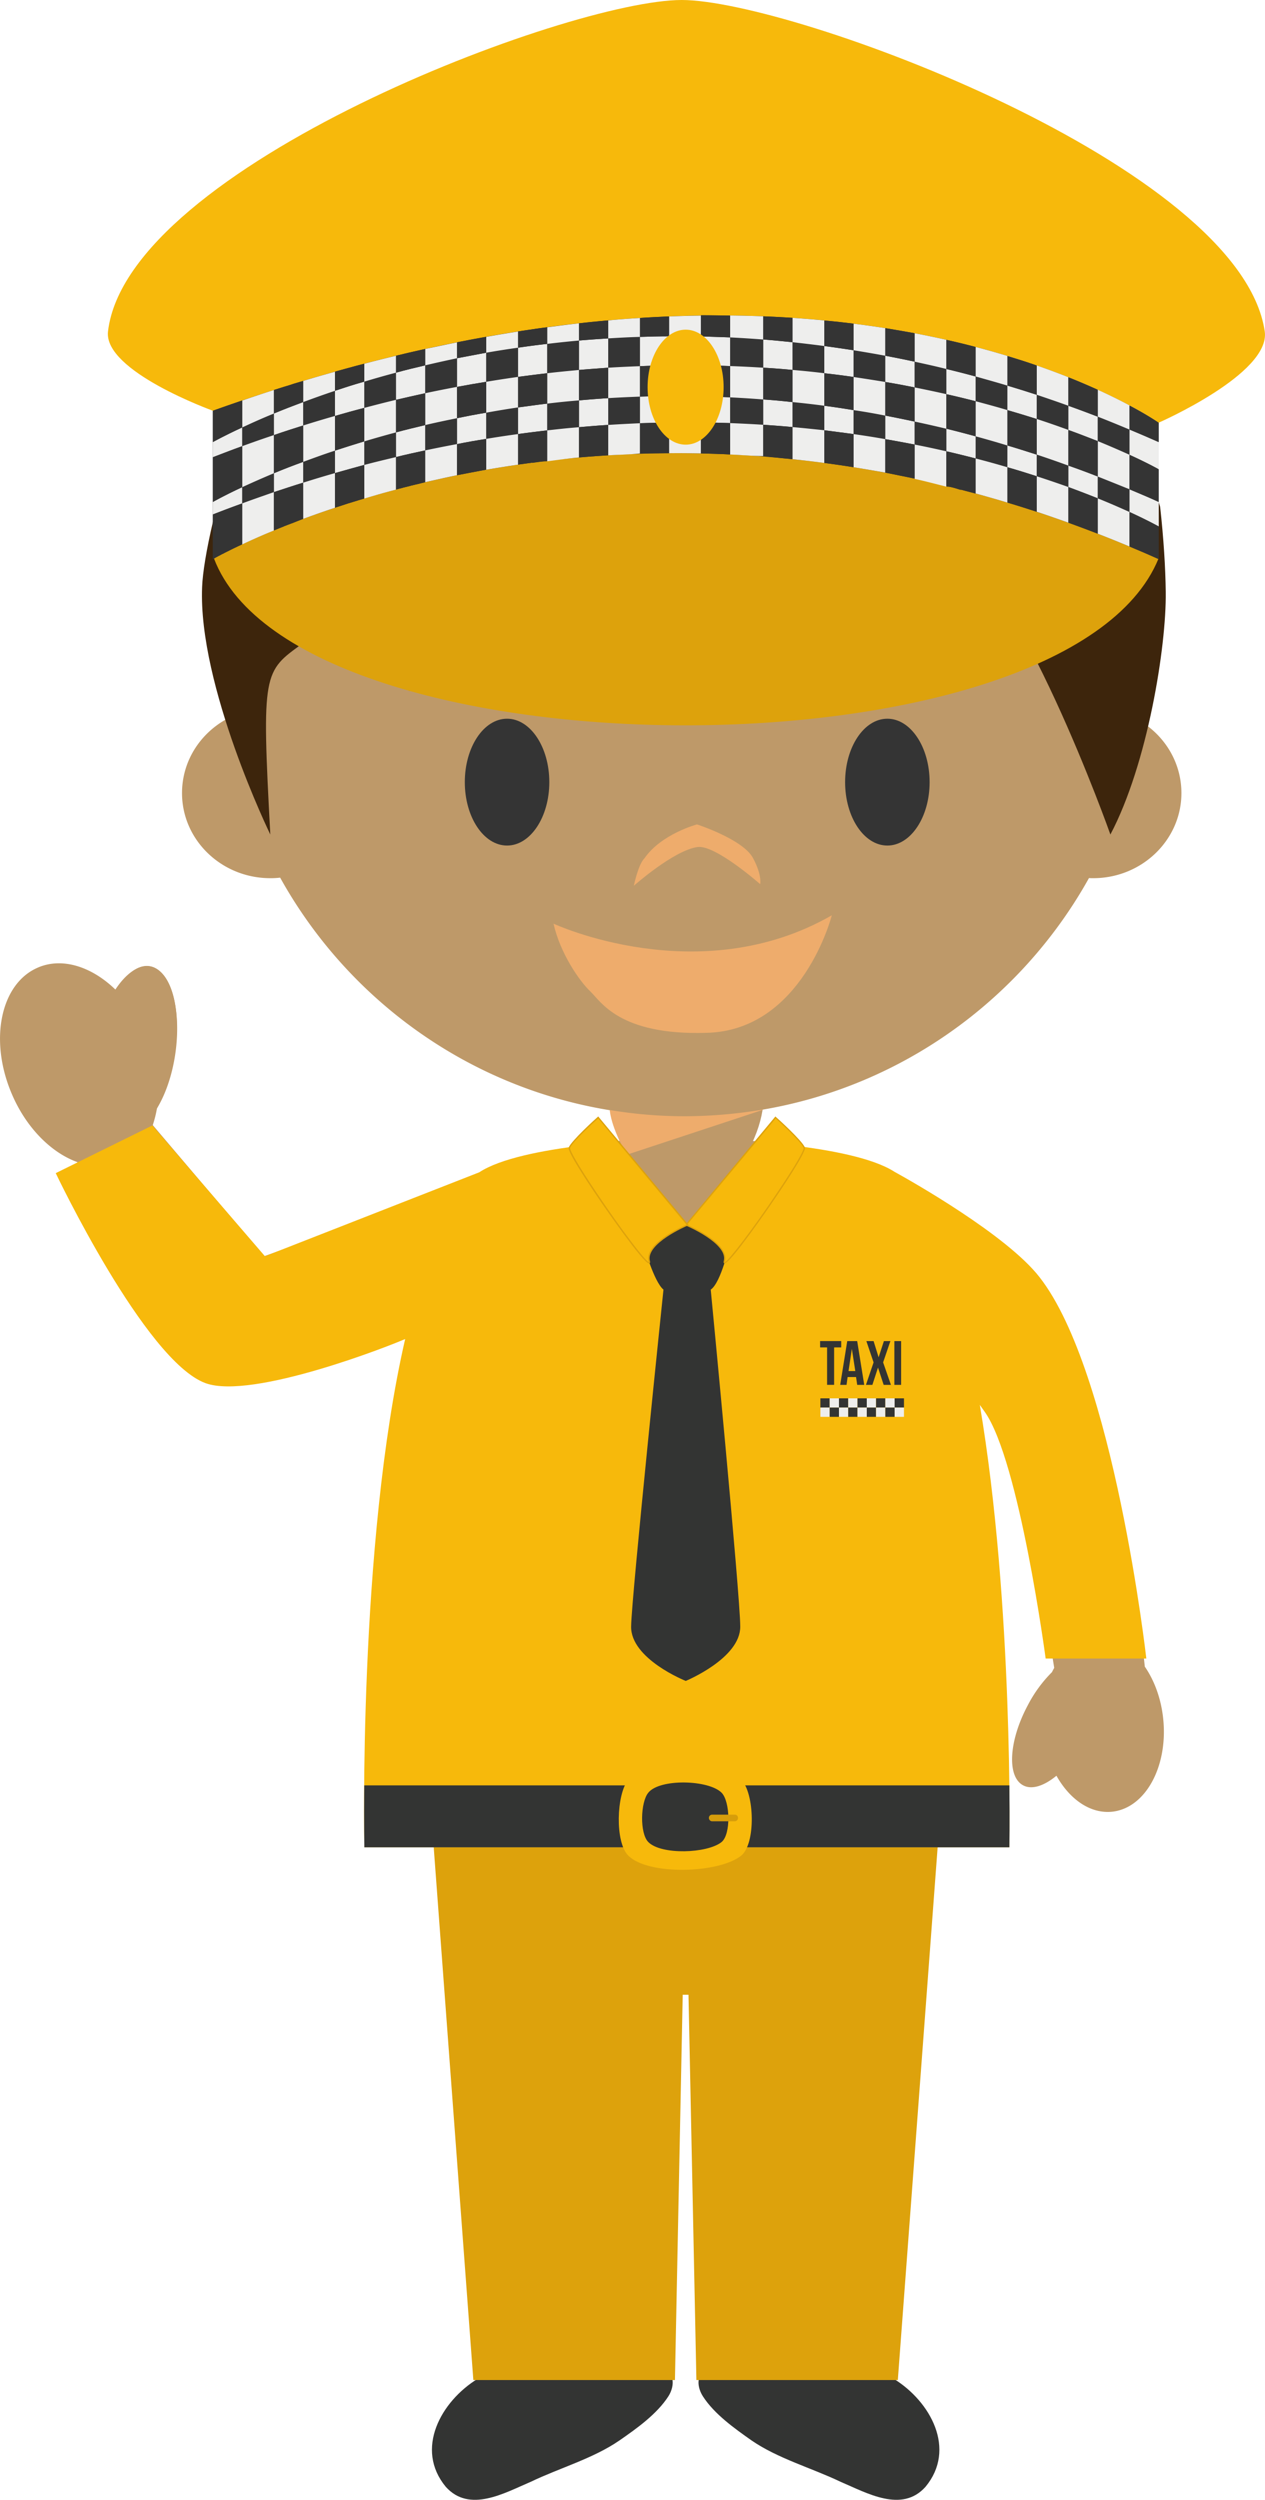 <svg xmlns="http://www.w3.org/2000/svg" width="59.874" height="118.255"><g fill-rule="evenodd" stroke-miterlimit="10" data-paper-data="{&quot;isPaintingLayer&quot;:true}" style="mix-blend-mode:normal"><path fill="#333433" d="M42.305 112.532c1.732 1.066 2.98 3.32 1.501 5.107-1.117 1.25-2.766.297-4.017-.235-1.385-.662-2.97-1.1-4.22-1.96-.8-.565-1.756-1.239-2.3-2.085-.168-.262-.249-.58-.188-.827zM31.82 112.532c.06.246-.018.565-.184.826-.547.847-1.5 1.521-2.313 2.086-1.249.86-2.826 1.298-4.205 1.96-1.25.532-2.899 1.485-4.019.235-1.478-1.787-.227-4.041 1.505-5.107z"/><path fill="#dda20c" d="m44.38 87.383-1.885 25.206h-9.534l-.374-18.227h-.273l-.368 18.227h-9.542l-1.876-25.206z"/><path fill="#be9969" d="M1.8 45.768c1.154-.493 2.542-.04 3.661 1.043.504-.766 1.105-1.193 1.658-1.089 1.042.208 1.53 2.195 1.094 4.447-.174.862-.45 1.638-.782 2.254a5.47 5.47 0 0 1-.2.8l5.267 6.205L23.7 55.414s-1.904 3.028-2.374 4.126c-.338.81-.998 3.353-.998 3.353s-8.18 3.327-10.5 2.485C6.964 64.343 3.66 54.983 3.66 54.983l.008-.007c-1.227-.435-2.432-1.62-3.118-3.247-1.082-2.549-.513-5.213 1.25-5.96" data-paper-data="{&quot;origPos&quot;:null}"/><path fill="#be9969" d="M8.295 49.868c-.32 2.153-1.386 3.78-2.384 3.628-.99-.148-1.54-2.016-1.21-4.16.317-2.154 1.38-3.78 2.376-3.633.991.155 1.536 2.016 1.218 4.165m41.022 10.985c3.527 4.5 4.874 18.044 4.874 18.044s0-.02-.007-.059c.453.659.771 1.508.871 2.459.24 2.267-.84 4.24-2.418 4.407-1.028.105-2.006-.582-2.634-1.702-.584.48-1.165.675-1.575.454-.775-.406-.682-2.1.21-3.772a6.3 6.3 0 0 1 1.156-1.586c.028-.07.072-.136.103-.201 0 0-1.53-9.785-3.164-12.096-.817-1.163-1.342-1.81-1.527-2.328-.148-.412-.318-1.2-.386-1.499-.52-2.321-3.396-7.56-3.396-7.56s6.185 3.244 7.893 5.44" data-paper-data="{&quot;origPos&quot;:null}"/><path fill="#f7b90b" d="M49.492 78.457s-1.246-9.345-2.876-11.658c-.085-.12-.166-.233-.24-.34 1.6 9.468 1.4 20.928 1.4 20.928H17.246s-.308-14.321 1.932-24.048c-.553.26-7.224 2.898-9.446 2.093-2.863-1.039-7.094-9.936-7.094-9.936l4.575-2.256 5.327 6.187 10.143-3.971c1.994-1.313 8.065-1.527 8.065-1.527l1.693.053h.137l1.69-.053s6.044.199 8.062 1.499c.81.446 5.317 2.991 6.871 4.986 3.523 4.498 5.056 18.043 5.056 18.043h-4.766"/><path fill="#333433" d="M38.83 66.149h.44v.436h-.44z"/><path fill="#eeeeed" d="M38.83 66.585h.44v.439h-.44zm.44-.436h.44v.436h-.44z"/><path fill="#333433" d="M39.27 66.585h.44v.439h-.44zm.44-.436h.438v.436h-.438z"/><path fill="#eeeeed" d="M39.71 66.585h.438v.439h-.438zm.438-.436h.438v.436h-.438z"/><path fill="#333433" d="M40.148 66.585h.438v.439h-.438zm.438-.436h.44v.436h-.44z"/><path fill="#eeeeed" d="M40.586 66.585h.44v.439h-.44zm.44-.436h.438v.436h-.438z"/><path fill="#333433" d="M41.026 66.585h.438v.439h-.438zm.44-.436h.438v.436h-.438z"/><path fill="#eeeeed" d="M41.466 66.585h.438v.439h-.438zm.438-.436h.44v.436h-.44z"/><path fill="#333433" d="M41.904 66.585h.44v.439h-.44zm.44-.436h.442v.436h-.442z"/><path fill="#eeeeed" d="M42.344 66.585h.442v.439h-.442z"/><path fill="#333433" d="M38.816 63.44h1v.3h-.336v1.77h-.333v-1.77h-.33zm1.346 1.419h.32l-.163-1.052zm.743.652h-.333l-.054-.37h-.4l-.05.37h-.3l.333-2.07h.471zm1.238-2.071-.344 1.009.37 1.063h-.344l-.268-.818-.266.818h-.305l.362-1.063-.342-1.008h.342l.238.766.25-.766zm.188 2.072h.32v-2.071h-.32zm5.444 21.875H17.246s-.02-1.113-.006-2.93h30.535c.02 1.817 0 2.93 0 2.93"/><path fill="#f7b90b" d="M29.738 87.781c-.637-.633-.565-2.897 0-3.596.836-1.043 4.402-.949 5.344 0 .634.637.7 3.031 0 3.596-1.044.842-4.397.947-5.344 0"/><path fill="#333433" d="M30.684 87.138c-.41-.415-.37-1.883 0-2.333.543-.676 2.857-.615 3.47 0 .406.41.45 1.962 0 2.333-.674.543-2.862.62-3.47 0"/><path fill="#d69d0b" d="M33.552 85.995c0-.084.069-.152.153-.152h1.072a.15.15 0 0 1 .154.152.158.158 0 0 1-.154.162h-1.072c-.08 0-.153-.074-.153-.162"/><path fill="#be9969" d="M36.183 54.028a34.16 34.16 0 0 0-1.894-.146l-1.686.057h-.137l-1.688-.083s-.88.039-2.05.177l3.792 3.923zm17.875-19.863c1.123.72 1.86 1.954 1.86 3.353 0 2.219-1.874 4.025-4.175 4.025-.07 0-.135 0-.2-.006-3.745 6.72-10.915 11.267-19.143 11.267-8.233 0-15.4-4.554-19.14-11.287a3.65 3.65 0 0 1-.465.026c-2.31 0-4.18-1.806-4.18-4.025 0-1.505.85-2.812 2.113-3.504a22.726 22.726 0 0 1-.223-3.148c0-12.112 9.802-21.934 21.895-21.934 12.1 0 21.906 9.823 21.906 21.933 0 1.12-.092 2.22-.249 3.3" data-paper-data="{&quot;origPos&quot;:null}"/><path fill="#ad6921" d="M26.228 31.095c-.772-.174-.908-1.201-3.386-.74-.779.18-2.417 1.156-2.732 1.808-.316.652-.088-2.392 2.457-3.522 1.835-.675 2.457-.642 3.977-.642s1.987.907 1.766 1.65c0 0-.503 1.803-2.082 1.446zm13.905 0c.772-.174.908-1.201 3.386-.74.78.18 2.417 1.156 2.732 1.808.316.652.087-2.392-2.457-3.522-1.835-.675-2.457-.642-3.977-.642s-1.987.907-1.766 1.65c0 0 .503 1.803 2.082 1.446z"/><path fill="#343434" d="M26 36.999c0 1.657-.896 3-2 3-1.106 0-2-1.343-2-3s.894-3 2-3c1.104 0 2 1.343 2 3m18 0c0 1.657-.896 3-2 3-1.106 0-2-1.343-2-3s.894-3 2-3c1.104 0 2 1.343 2 3"/><path fill="#eeac6c" d="M33.02 40.068c-1.126.153-3.02 1.834-3.02 1.834s.206-1.009.502-1.299c.8-1.156 2.487-1.604 2.487-1.604s2.173.703 2.65 1.588c.443.824.34 1.238.34 1.238s-2.12-1.871-2.96-1.756zM26.2 43.695s6.896 3.208 13.171-.397c0 0-1.39 5.47-5.95 5.561-4.115.122-4.984-1.492-5.477-1.956-.492-.463-1.42-1.772-1.745-3.208"/><path fill="#ad6921" d="M19.35 32.701s2.722-3.622 4.04-3.434c.412.058.691 1.044.37 1.634 0 0-2.622.691-4.41 1.8m25.35 0s-2.73-3.622-4.034-3.434c-.412.058-.69 1.044-.386 1.634 0 0 2.638.691 4.42 1.8"/><path fill="#3d250c" d="M55.176 28.007c.035 2.579-.862 8.149-2.62 11.47 0 0-4.312-12.205-7.856-14.139-4.338-2.365-15.775 1.044-19.647-2.016-.64-.514-.575-1.66-.575-1.66s-.73 1.466-1.09 1.87c-1.88 2.14-6.748 5.243-9.064 6.908-1.856 1.333-1.946 1.32-1.53 9.037 0 0-3.422-7.026-3.228-11.71.052-1.353.71-4.346 1.78-7.393 3.843-7.745 11.83-13.07 21.06-13.07 10.601 0 19.561 7.025 22.505 16.671.165 1.492.252 2.886.265 4.032" data-paper-data="{&quot;origPos&quot;:null}"/><path fill="#be9969" d="M30.696 55.314c-1.025 0-1.85-2.2-1.85-3.206h7.28c0 1.006-.825 3.206-1.847 3.206h-3.584" data-paper-data="{&quot;origPos&quot;:null}"/><path fill="#eeac6c" d="M29.697 54.615c-.41-.626-.77-1.473-.838-2.106 1.16.195 2.344.295 3.546.295a22.478 22.478 0 0 0 3.708-.317l-.01.016-6.406 2.112"/><path fill="#333433" d="M29.872 76.938c.022-1.444 1.531-15.932 1.531-15.932-.455-.37-.945-2.131-.945-2.131l1.157-.96 1.85.059 1.075.861s-.41 1.846-.9 2.171c0 0 1.397 14.499 1.397 15.939.011 1.505-2.58 2.572-2.58 2.572s-2.614-1.039-2.585-2.579"/><path fill="#f7b90b" d="M36.705 52.864s1.235 1.104 1.361 1.431c.125.321-3.987 6.221-3.775 5.361.207-.869-1.826-1.707-1.826-1.707z"/><path fill="#dda20c" d="M32.52 57.934c.292.127 1.998.908 1.798 1.726-.009.029-.009.042-.009.046.18-.068 1.342-1.584 2.451-3.247.926-1.372 1.311-2.07 1.277-2.16-.114-.283-1.148-1.234-1.323-1.392zm1.748 1.82c-.026-.022-.026-.052-.01-.11.208-.824-1.779-1.664-1.799-1.67l-.039-.013 4.281-5.147.026.028c.053.041 1.242 1.115 1.37 1.44.081.205-1.19 2.084-1.583 2.653-.079.118-1.946 2.832-2.214 2.832 0 0-.028-.006-.032-.013z"/><path fill="#f7b90b" d="M32.55 57.949s-2.032.838-1.819 1.707c.207.86-3.908-5.04-3.782-5.361.127-.327 1.366-1.431 1.366-1.431l4.233 5.085z"/><path fill="#dda20c" d="m28.31 52.908 4.183 5.027c-.294.124-1.996.908-1.797 1.726.013.026.013.039.013.046-.186-.068-1.33-1.578-2.446-3.24-.93-1.379-1.314-2.077-1.28-2.167.105-.284 1.151-1.237 1.327-1.391zm.198 4.04c.08.114 1.942 2.82 2.207 2.82.015 0 .03-.004.042-.013.013-.027.022-.055.004-.109-.205-.825 1.77-1.665 1.8-1.674l.04-.013-4.287-5.145-.03.029c-.05.039-1.233 1.112-1.368 1.44-.083.205 1.198 2.092 1.592 2.666zM10.13 26.426s7.91-7.076 22.137-7.076c11.714 0 22.566 7.076 22.566 7.076-4.33 10.58-40.709 10.45-44.703 0"/><path fill="#f7b90b" d="M10.075 19.429s-5.189-1.866-4.963-3.753C6.032 7.896 26.907-.001 32.268 0c5.211 0 26.435 7.839 27.594 15.675.292 2.001-5.03 4.324-5.03 4.324l-44.757-.57"/><path fill="#343434" d="M10.075 26.448v-7.02C39.336 8.962 54.832 20 54.832 20v6.447c-25.176-11.273-44.757 0-44.757 0z"/><path fill="#eeeeed" d="M16.894 23.688c-.018.006-.029.006-.035.013.006-.007.017-.007.035-.013m2.183-.613v-.007zm.344-.094c0 .008-.004.008-.004.008s.004 0 .004-.008m.332-.079h.013zm-5.957 1.86h.01zm2.725-.963h.013zm26.116-1.291c-.028-.007-.046-.014-.068-.014.022 0 .04.007.068.014m5.735 1.478s-.013 0-.017-.004c.004.004.017.004.017.004m6.472 2.461c-.387-.172-.777-.338-1.165-.504.39.164.778.332 1.165.504m-29.632-4.566c-.015.007-.02.007-.02.007s.005 0 .02-.007m20.301 1.287c-.028-.007-.04-.013-.07-.013.03 0 .042.006.07.013m-31.866 1.651c-.017.009-.03.009-.043.016.013-.006.026-.006.043-.016m14.48-3.236c-.026.004-.052.004-.076.004.024 0 .05 0 .076-.004m-17.769 4.72a.047.047 0 0 0-.03.01c.008-.006.031-.011.031-.011m3.105-1.417c-.013.009-.017.016-.035.022.018-.006.022-.012.035-.022m-3.389 1.562s.011 0 .015-.006c-.004.006-.015.006-.015.006m.364-.194c0 .006-.017.006-.022.016.005-.009.022-.009.022-.016m-.349.188.017-.007zm.455-.238c-.017.006-.02.01-.02.01s.003-.004.02-.011m-.415.218-.013.006.013-.007zm.11-.06c-.016.008-.023.015-.023.015l.022-.016m.923-.466c-.02.007-.032.016-.045.022.013-.006.024-.015.045-.022m-.138.066-.043.022.043-.022m.28-.132c-.014.005-.03.015-.03.015a.132.132 0 0 1 .03-.015m-.66.32c-.014.006-.018.012-.036.022.018-.009.022-.016.035-.022m.107-.053c-.013.004-.022.015-.035.021.013-.006.022-.017.034-.021m-.459.24c-.015.007-.022.007-.028.013.006-.006.013-.006.028-.013m34.504-3.312c-.505-.127-1.013-.262-1.505-.369V21.03c.518.099 1.017.209 1.505.319zm-14.503-1.574h.007c-.515.059-1.018.059-1.51.092v-1.439a77.267 77.267 0 0 1 1.503-.08zm11.612.911h.008c-.51-.089-1.01-.177-1.51-.257v-1.567c.51.072 1.012.151 1.502.238zm5.778 1.417c-.503-.155-1.01-.294-1.51-.436h.007v-1.652c.518.133 1.023.273 1.503.415zm4.274-.203c.506.206 1.008.422 1.506.648v1.632a64.255 64.255 0 0 0-1.506-.607v-1.673m-27.434-1.592c-.623.09-1.244.191-1.863.305.116-.026.238-.045.353-.067v-1.458c.502-.083 1.006-.16 1.51-.227zm26.048 1.058v1.688a79.651 79.651 0 0 0-1.5-.519V22.53c.53.172 1.035.344 1.5.51zm-13.06-2.836c.515.045 1.018.1 1.506.15V21.9a58.11 58.11 0 0 0-1.506-.179v-1.519m-23.16 2.631a50.904 50.904 0 0 1 1.505-.453v1.64c-.548.181-1.05.36-1.52.533h.015v-1.72m5.774-1.527a68.283 68.283 0 0 1 1.51-.299v1.473c-.518.106-1.026.222-1.51.331v-1.505m-10.048 3.479v1.663-2.112zm26.051-4.692v1.48c-.525 0-1.05-.052-1.57-.072v-1.486c.524.02 1.047.046 1.57.079zm-24.664 3.721c.504-.188 1.007-.36 1.504-.535v1.816c-.586.237-1.09.466-1.504.66v-1.941m20.205-3.828c.515-.007 1.013-.007 1.51-.007v1.47c-.512-.009-1.01-.016-1.51-.009v-1.453m-5.77.373c.506-.057 1.005-.114 1.51-.15v1.43c-.518.046-1.015.12-1.51.182v-1.463m-7.152 1.263v1.54c-.504.13-1.005.273-1.503.425v-1.593c.503-.135.997-.251 1.503-.373zm24.543-3.295c.503.1 1.005.206 1.505.319v1.636a65.005 65.005 0 0 0-1.505-.34v-1.615m-8.73-1.01c.53.017 1.053.046 1.57.077v1.503a56.232 56.232 0 0 0-1.572-.1v-1.48m-21.589 5.069c-.505.211-1.006.432-1.504.661v-1.94c.504-.186 1.004-.36 1.504-.526zM37.51 17.5c.503.042 1.005.093 1.506.155v1.539a44.543 44.543 0 0 0-1.506-.173V17.5m2.89.334c.512.076 1.015.155 1.503.235v1.592c-.503-.1-1.009-.188-1.503-.26v-1.568m5.778 1.147c.518.139 1.026.275 1.503.419v1.675a51.726 51.726 0 0 0-1.503-.433v-1.66m2.891.838c.53.173 1.037.35 1.5.52v1.688a48.896 48.896 0 0 0-1.499-.522v-1.684m2.886 1.045c.506.207 1.008.423 1.506.648v1.632a250.07 250.07 0 0 0-1.506-.604zm-26.058-3.21c.506-.061 1.005-.107 1.51-.155v1.44c-.504.04-1.008.091-1.51.153v-1.438m-15.822 5.59v-1.618zm12.935-5.185a57.22 57.22 0 0 1 1.51-.232v1.444c-.518.077-1.02.16-1.51.25v-1.462m-2.887.541a58.404 58.404 0 0 1 1.51-.301v1.481c-.518.106-1.026.212-1.51.326v-1.506m-2.882.693c.503-.134.997-.26 1.503-.382v1.54c-.527.144-1.024.282-1.503.428v-1.586m14.426-2.012a43.533 43.533 0 0 1 1.51 0v1.464c-.512-.011-1.01-.011-1.51-.011v-1.453m-2.88.111a63.99 63.99 0 0 1 1.503-.072v1.44c-.513.02-1.009.042-1.503.072v-1.44M14.35 20.128a54.12 54.12 0 0 1 1.506-.452v1.641c-.54.176-1.037.36-1.506.532v-1.721m-.472-1.967c.115-.035.233-.067.355-.107-.122.039-.239.072-.355.107m20.68-3.232a44.816 44.816 0 0 0-1.373 0 51.9 51.9 0 0 1 3.636.067c-.227-.017-.458-.022-.693-.032v1.097a61.353 61.353 0 0 0-1.57-.1v-1.032m-17.919 2.439c.083-.028.162-.046.238-.067-.077.021-.155.038-.237.068m8.12-1.727c.128-.022.251-.032.388-.052-.138.02-.259.031-.388.052m.585-.087c.165-.022.334-.045.495-.065-.16.019-.329.043-.495.065m-15.269 4v-.126zm20.24-4.513c.455-.035.901-.051 1.34-.072-.439.022-.885.037-1.34.072m7.194-.006c-.217-.013-.437-.029-.664-.039 11.847.63 18 5.003 18 5.003s-.467-.332-1.384-.816v1.138a63.982 63.982 0 0 0-1.505-.613v-1.274a38.126 38.126 0 0 0-1.388-.587v1.347c-.5-.182-1.01-.354-1.499-.52V17.29c-.44-.155-.9-.301-1.388-.448v1.399c-.505-.152-1.01-.292-1.503-.432v-1.395a37.416 37.416 0 0 0-1.383-.34v1.382c-.508-.129-1.013-.238-1.508-.347v-1.347c-.45-.078-.906-.161-1.383-.24v1.307a71.17 71.17 0 0 0-1.506-.26v-1.26c-.45-.053-.91-.107-1.383-.147v1.207a75.15 75.15 0 0 0-1.506-.181zm-9.326.18c.172-.022.344-.032.518-.052-.174.02-.346.03-.518.052m-.694.073c.174-.022.362-.04.53-.06-.168.02-.356.038-.53.06m-8.744 2.339c-.503.133-1.005.275-1.503.426v-.847a61.168 61.168 0 0 1 1.503-.378v.8m2.89-.683c-.52.11-1.029.223-1.51.336v-.774c.51-.104 1.008-.212 1.51-.314v.752m11.543-1.031a69.47 69.47 0 0 0-1.51-.006v-.94c.52-.02 1.017-.033 1.51-.04v.986M15.95 17.556c.12-.035.226-.061.336-.094-.109.033-.216.059-.336.094m5.98-1.42c.11-.021.216-.043.32-.06-.104.017-.21.039-.32.061m-6.073 2.35c-.54.181-1.039.36-1.506.534V18.02a59.808 59.808 0 0 1 1.506-.436v.903m11.552-2.378c-.518.046-1.017.1-1.51.159v-.785c.514-.066 1.01-.133 1.51-.188v.814m2.883-.172c-.513.013-1.01.041-1.503.071v-.85c.511-.051 1.01-.086 1.503-.116v.895m-5.77.511c-.505.07-1.008.15-1.51.238v-.749c.51-.093 1.011-.175 1.51-.255v.766m-4.955.187c.148-.035.3-.065.442-.1-.143.035-.294.065-.442.1m-.65.156c.14-.035.281-.07.411-.105-.13.035-.272.07-.412.105m-5.948 2.77c-.589.238-1.09.467-1.504.661v-1.274c.504-.173 1.004-.34 1.504-.5v1.113m9.531-3.532c.144-.027.294-.051.44-.08-.146.029-.296.053-.44.08"/><path fill="#eeeeed" d="M36.126 18.896c.462.032.924.074 1.384.127v1.18a48.599 48.599 0 0 0-1.384-.109v-1.198M37.51 17.5a33.59 33.59 0 0 0-1.383-.106V16.06c.46.033.92.083 1.383.127V17.5m-.663-2.503h-.026z"/><path fill="#343434" d="M36.126 20.093c.467.035.933.066 1.384.11v1.518a37.27 37.27 0 0 1-1.384-.148v-1.479m0-2.7c.462.026.924.062 1.384.107v1.521a32.936 32.936 0 0 0-1.384-.127v-1.501m0-2.431c.236.013.467.017.693.034h.026c.222.011.444.024.665.038v1.154c-.464-.046-.924-.094-1.384-.129z"/><path fill="#eeeeed" d="M39.016 19.194c.462.061.923.13 1.383.208v1.132c-.45-.059-.91-.118-1.383-.181v-1.159m1.383-1.361a38.908 38.908 0 0 0-1.384-.177v-1.287c.46.06.917.128 1.384.2v1.264"/><path fill="#343434" d="M39.016 20.354c.473.06.933.122 1.383.18v1.569a43.54 43.54 0 0 0-1.383-.203v-1.547m0-2.697c.473.052.933.111 1.383.177v1.568a40.936 40.936 0 0 0-1.383-.207v-1.538m1.383-1.087a94.337 94.337 0 0 0-1.384-.201v-1.204c.473.037.933.094 1.384.144z"/><path fill="#eeeeed" d="M41.903 19.661c.457.087.917.181 1.385.281v1.087c-.45-.087-.91-.172-1.385-.255v-1.113m1.385 2.981c-.22-.046-.438-.094-.652-.136.214.042.432.09.652.136m-.719-.147c-.227-.046-.436-.094-.658-.135.222.041.431.089.658.135m.72-4.168a38.602 38.602 0 0 0-1.387-.257v-1.242c.463.089.925.182 1.386.279v1.22"/><path fill="#343434" d="M43.288 22.641c-.22-.046-.438-.093-.652-.133-.027-.006-.045-.013-.067-.013-.227-.047-.436-.094-.658-.137h-.009v-1.584c.463.08.925.166 1.386.255zm-1.385-4.572c.463.078.925.164 1.385.258v1.614c-.468-.1-.928-.192-1.385-.282v-1.59m1.385-.961c-.469-.1-.928-.194-1.386-.279v-1.305c.48.078.935.159 1.386.238z"/><path fill="#eeeeed" d="M46.177 18.981a41.725 41.725 0 0 0-1.384-.334v-1.191c.463.11.925.228 1.384.354v1.171m-1.383 1.3a49.8 49.8 0 0 1 1.384.36v1.047a60.177 60.177 0 0 0-1.384-.34v-1.067m1.377 3.06"/><path fill="#343434" d="m46.177 23.341-.007.009c-.22-.064-.444-.116-.657-.177-.027-.004-.04 0-.07-.004-.212-.064-.427-.149-.65-.149v-1.671c.463.106.924.219 1.384.338zm-1.383-4.694c.463.105.924.216 1.384.334v1.66a47.087 47.087 0 0 0-1.384-.36v-1.634m1.383-.837a39.061 39.061 0 0 0-1.384-.354v-1.38c.464.103.925.216 1.384.338z"/><path fill="#eeeeed" d="M48.355 23.982c-.222-.067-.446-.14-.675-.207.23.067.453.139.675.207m.713-4.161c-.44-.138-.906-.282-1.387-.42v-1.16c.464.14.927.284 1.388.434v1.146m-1.388 1.253c.46.135.918.282 1.388.432v1.023c-.44-.142-.906-.288-1.388-.425v-1.03"/><path fill="#343434" d="M47.681 22.103c.482.137.948.283 1.388.425v1.68c-.237-.072-.47-.15-.697-.222 0 0-.01 0-.015-.005-.223-.067-.449-.139-.676-.205v-1.673m0-2.702c.482.137.948.281 1.388.419v1.686c-.47-.15-.928-.298-1.388-.432v-1.673m1.387-2.112v1.386c-.47-.155-.927-.295-1.387-.433v-1.4c.488.147.948.293 1.388.447z"/><path fill="#eeeeed" d="M51.955 20.867c-.429-.166-.88-.346-1.387-.526v-1.147c.465.167.927.339 1.387.517v1.156m-1.387 1.159c.466.162.93.334 1.388.515v1.032a58.786 58.786 0 0 0-1.387-.532v-1.015"/><path fill="#343434" d="M50.568 23.04c.465.172.928.35 1.388.533v1.674c-.464-.18-.924-.352-1.387-.52V23.04m0-1.014v-1.684c.505.179.956.36 1.387.525v1.674a35.99 35.99 0 0 0-1.387-.515zm1.386-2.316a48.614 48.614 0 0 0-1.387-.514v-1.35c.507.201.967.402 1.387.59z"/><path fill="#eeeeed" d="M53.462 20.321c.463.192.925.39 1.383.594v5.532-1.54s-.48-.272-1.383-.687v-1.073c.451.194.941.392 1.383.6v-1.545s-.48-.277-1.383-.687zm0 5.532c.063.028.143.06.21.09-.067-.03-.147-.062-.21-.09"/><path fill="#343434" d="M53.462 24.221c.902.412 1.383.685 1.383.685v1.542a47.11 47.11 0 0 0-1.174-.505c-.066-.03-.146-.062-.209-.09v-1.632m1.382-.473c-.442-.21-.933-.408-1.383-.6v-1.632c.902.41 1.383.687 1.383.687v1.545m-1.382-4.565c.917.484 1.383.816 1.383.816v.915a67.761 67.761 0 0 0-1.383-.594v-1.136"/><path fill="#eeeeed" d="M10.118 26.425c0 .01-.007.01-.007.01l.007-.009m.091-.051c-.013.006-.013.01-.026.01.013 0 .013-.004.026-.01m-.068.038s-.004 0-.01.007c.006-.007.01-.007.01-.007m.841-.432c-.042.019-.079.041-.122.058.043-.017.08-.038.122-.058m.134-.067-.092.046.092-.046m.347-.159c-.05.026-.107.046-.16.072.053-.026.11-.046.16-.072m0-6.808c-.46.152-.918.317-1.388.482.47-.165.927-.329 1.387-.482m-1.044 7.321c-.022.013-.042.018-.059.035.017-.017.037-.022.06-.034m1.043-2.454c-.468.168-.917.338-1.387.522v-1.09.5s.483-.281 1.387-.7zm0-2.708c-.468.166-.917.341-1.387.522v-2.076 1.36s.483-.272 1.387-.692zm-.946 5.106c-.027.013-.053.028-.077.041.024-.013.05-.028.077-.041m-.254.134-.02.013.02-.013m.454-.232c-.024.011-.055.026-.072.032.017-.006.048-.022.072-.032m-.387.198-.04.022.04-.022"/><path fill="#343434" d="M10.075 24.336c.471-.184.92-.354 1.387-.522v1.94c-.05.026-.106.046-.16.074l-.04.013a.62.62 0 0 1-.1.052c-.022.007-.032.016-.046.022a.89.89 0 0 0-.09.044c-.016.006-.032.015-.045.021l-.12.06a.846.846 0 0 1-.11.054c-.014.005-.022.013-.035.02l-.072.033c-.013.006-.018.013-.035.021l-.064.034-.03.01-.076.041c0 .007-.017.007-.022.016-.022.013-.039.017-.072.033l-.017.01c-.01.007-.024.013-.037.022-.015.007-.022.007-.029.013-.01.007-.023.013-.023.013l-.029.016c-.013.004-.013.008-.026.008a.095.095 0 0 1-.044.029s-.004 0-.01.006l-.012.006c-.006.01-.01.01-.01.01l-.018.006c-.004.007-.015.007-.015.007v-2.112m1.387-1.289c-.904.419-1.387.7-1.387.7v-2.119c.47-.178.92-.353 1.387-.521v1.94m0-2.826c-.904.419-1.387.692-1.387.692v-1.484c.47-.165.927-.329 1.387-.482v1.274"/><path fill="#eeeeed" d="M12.967 25.094c.148-.059.307-.128.464-.187-.157.059-.316.128-.464.187m1.368-.541c-.186.065-.356.142-.53.21.174-.068.344-.145.53-.21m-.539.209c-.046.017-.098.039-.148.056.05-.017.102-.039.148-.056m-.19.072c-.043.018-.093.04-.14.05.047-.01.097-.032.14-.05m.743-4.706c-.463.146-.919.292-1.383.453v-1.02c.414-.173.88-.354 1.383-.54v1.107m-1.382 2.258c.457-.19.918-.369 1.383-.537v.984c-.464.142-.919.295-1.383.446v-.893m.576-4.116c.115-.035.223-.066.333-.11-.11.044-.218.075-.333.109m-.576.18c.08-.029.165-.053.25-.079-.078.026-.17.05-.25.079"/><path fill="#343434" d="M14.35 24.552h-.015c-.186.066-.356.145-.53.21h-.009l-.148.057c-.017.009-.03.009-.043.015a.722.722 0 0 1-.14.05c-.013.009-.017.016-.035.022-.157.061-.314.128-.464.188v-1.815c.464-.151.92-.306 1.383-.446zm-1.383-3.971c.463-.161.92-.307 1.383-.453v1.721c-.506.183-.972.364-1.383.537v-1.805m1.382-1.561c-.502.186-.969.367-1.382.54v-1.113c.08-.026.171-.052.25-.078.11-.033.213-.068.326-.1.113-.031.225-.068.334-.11.115-.033.235-.068.355-.105a.512.512 0 0 0 .117-.035v1.003"/><path fill="#eeeeed" d="M15.856 21.316c.438-.141.89-.288 1.385-.436v1.115c-.468.124-.917.254-1.385.384v-1.063m0 2.704c.213-.072.438-.144.666-.222-.228.078-.453.15-.666.222m1.385-4.725c-.469.122-.918.244-1.386.382v-1.19c.438-.146.89-.294 1.386-.432v1.24m-.956-1.833c.116-.034.236-.061.353-.094-.117.033-.237.059-.353.094m-.429.122c.033-.007.063-.022.093-.029-.03.007-.06.022-.093.029m1.385-.378c-.122.035-.24.061-.364.094.124-.033.242-.059.364-.094m0 6.382c-.122.035-.24.065-.347.1.107-.035.225-.065.347-.1"/><path fill="#343434" d="M15.856 22.38c.468-.133.917-.26 1.385-.387v1.596a5.482 5.482 0 0 0-.346.1c-.018.006-.028.006-.035.011-.115.032-.222.068-.325.098h-.013c-.228.078-.453.15-.666.222v-1.641m0-2.703c.468-.135.917-.26 1.385-.382v1.586c-.496.149-.947.295-1.385.436v-1.64m1.385-1.622c-.497.138-.948.288-1.386.432v-.903c.033-.006.065-.022.094-.028l.337-.092c.113-.035.236-.063.353-.093.083-.029.162-.049.238-.07.124-.031.242-.059.364-.094v.848"/><path fill="#eeeeed" d="M20.124 18.602c-.46.1-.92.207-1.38.312v-1.285c.434-.122.904-.235 1.38-.345v1.318m0 4.21c-.116.029-.236.055-.358.09.122-.035.242-.061.357-.09m-.795-6.126c.08-.017.161-.032.237-.05-.077.018-.157.033-.237.05m-.584 3.768c.434-.118.905-.232 1.38-.345v1.198c-.459.1-.919.198-1.379.314v-1.167m1.008 2.448c-.115.026-.222.052-.33.078.108-.026.215-.052.33-.078m.37-6.394"/><path fill="#343434" d="M18.744 21.621c.46-.116.92-.216 1.38-.316v1.507c-.116.029-.238.055-.358.09h-.013c-.115.026-.22.052-.33.079 0 .008-.014.008-.014.008-.107.024-.22.05-.334.079v.006c-.112.027-.228.053-.33.087v-1.54m0-2.708c.46-.105.92-.212 1.38-.312v1.508c-.476.114-.947.227-1.38.344v-1.54m1.38-1.63c-.477.111-.947.225-1.38.345v-.798c.055-.016.112-.03.17-.04.141-.032.28-.07.413-.102.081-.018.161-.033.238-.053.15-.033.298-.065.442-.1.04-.006.076-.016.115-.026v.774"/><path fill="#eeeeed" d="M21.634 19.782c.442-.093.902-.18 1.377-.26v1.24c-.457.072-.913.153-1.377.247v-1.227m1.376-1.721c-.46.074-.918.154-1.376.24v-1.355c.442-.083.901-.173 1.376-.26v1.375m-1.376-1.867c.096-.019.2-.041.296-.056-.096.015-.2.036-.296.056m.617-.119c.081-.02.168-.033.246-.046-.078.013-.166.026-.246.046m-.617 6.404"/><path fill="#343434" d="M23.01 22.22c-.115.022-.235.041-.353.065-.341.063-.682.128-1.023.195v-1.473c.457-.092.916-.173 1.376-.245zm-1.376-3.918c.464-.088.92-.166 1.377-.24v1.461c-.475.079-.935.166-1.377.26v-1.481m1.376-1.616c-.475.088-.934.177-1.376.26v-.753c.096-.017.2-.039.296-.057l.32-.06c.081-.02.17-.033.248-.048.171-.028.342-.059.512-.092v.75"/><path fill="#eeeeed" d="M25.178 21.887c-.22.035-.447.059-.657.094.211-.034.438-.059.658-.094m-.658-2.613c.453-.058.907-.127 1.377-.18v1.266c-.46.054-.917.109-1.377.174v-1.261m1.376 2.527c-.233.029-.459.053-.684.08.224-.027.451-.051.684-.08m-.75-6.211c.065-.013.135-.022.198-.035-.063.013-.133.022-.199.035m.751 2.067c-.459.052-.916.112-1.376.172v-1.38c.453-.066.906-.127 1.376-.18v1.388m0-2.173a.219.219 0 0 0-.045.006s.024-.006.045-.006"/><path fill="#343434" d="M25.897 21.822c-.233 0-.459.043-.684.072-.015.006-.035-.007-.035-.007-.22.034-.447.061-.657.094v-1.447c.46-.065.916-.12 1.376-.175zm-1.376-3.993c.46-.061.917-.12 1.377-.173v1.438c-.47.052-.924.122-1.377.179v-1.444m1.376-1.561c-.46.051-.92.111-1.377.18v-.766l.24-.039c.126-.022.251-.033.386-.055.068-.011.135-.02.198-.033.166-.021.333-.045.508-.065a.203.203 0 0 1 .045-.007v.786"/><path fill="#eeeeed" d="M28.787 15.157c-.029.006-.059.006-.085.006a.425.425 0 0 0 .085-.006m-1.379 6.483c.207-.019.416-.034.643-.052-.227.018-.436.032-.643.052m.611-6.411c.054-.006.11-.006.163-.013-.054.007-.109.007-.163.013m-.61.066c.025 0 .054-.006.08-.006-.026 0-.055.006-.08.006m1.378 6.245c-.218.016-.443.026-.66.044.217-.018.442-.028.66-.044m0-4.146c-.46.035-.92.067-1.38.107v-1.392c.46-.038.92-.072 1.38-.1v1.385m-1.379 1.547c.46-.042.92-.078 1.38-.107v1.267c-.46.027-.92.068-1.38.107v-1.267"/><path fill="#343434" d="M27.408 20.209c.46-.04.92-.081 1.38-.107v1.437c-.219.016-.443.027-.66.044-.027.004-.053.004-.077.004-.227.02-.436.033-.643.052v-1.43m0-2.709c.46-.039.92-.072 1.38-.106v1.44c-.474.028-.925.069-1.38.106V17.5m1.38-1.491c-.474.028-.925.061-1.38.1v-.813c.026 0 .056-.007.08-.007.175-.022.362-.039.53-.059.056-.006.11-.006.165-.013.172-.022.344-.033.52-.055a.425.425 0 0 0 .084-.006v.853"/><path fill="#eeeeed" d="M31.667 21.44c-.46 0-.917.015-1.37.029.453-.014.91-.029 1.37-.029m-1.376-2.678c.46-.016.917-.022 1.377-.026v1.252c-.45.004-.91.02-1.377.033v-1.259m1.363-3.793h.013zm-1.343.073h-.02zm1.356 2.241c-.459.006-.917.019-1.376.039v-1.385c.46-.015.916-.028 1.376-.028v1.374"/><path fill="#343434" d="M30.291 20.021c.466-.013.926-.028 1.376-.035v1.453c-.46 0-.917.009-1.37.009h-.006v-1.427m0-2.699c.466-.022.926-.033 1.377-.04v1.453c-.46.005-.917.011-1.377.027v-1.44m1.376-1.413c-.459 0-.916.013-1.376.028v-.894h.023c.456-.035.902-.053 1.34-.074h.013v.94"/><path fill="#eeeeed" d="M33.177 18.747c.46.006.914.028 1.38.048v1.22a68.005 68.005 0 0 0-1.379-.035v-1.233m0 2.702c.46.013.913.024 1.38.05-.467-.026-.92-.037-1.38-.05m.006-6.52h-.006zm1.373 2.388c-.454-.022-.913-.028-1.38-.035v-1.368c.46.013.913.029 1.38.046v1.357"/><path fill="#343434" d="M33.177 19.981c.46.007.92.018 1.38.034v1.484c-.466-.026-.919-.037-1.379-.05v-1.468m0-2.697c.46.004.92.016 1.38.035v1.476c-.467-.019-.92-.041-1.38-.048v-1.464m1.38-1.322c-.468-.018-.92-.033-1.38-.046v-1.006h.006c.466 0 .926.013 1.372.02v1.03"/><path fill="#f7b90b" d="M34.25 18.314c0 1.5-.804 2.721-1.795 2.721-.998 0-1.804-1.222-1.804-2.72 0-1.5.806-2.72 1.804-2.72.991 0 1.795 1.22 1.795 2.72"/></g></svg>